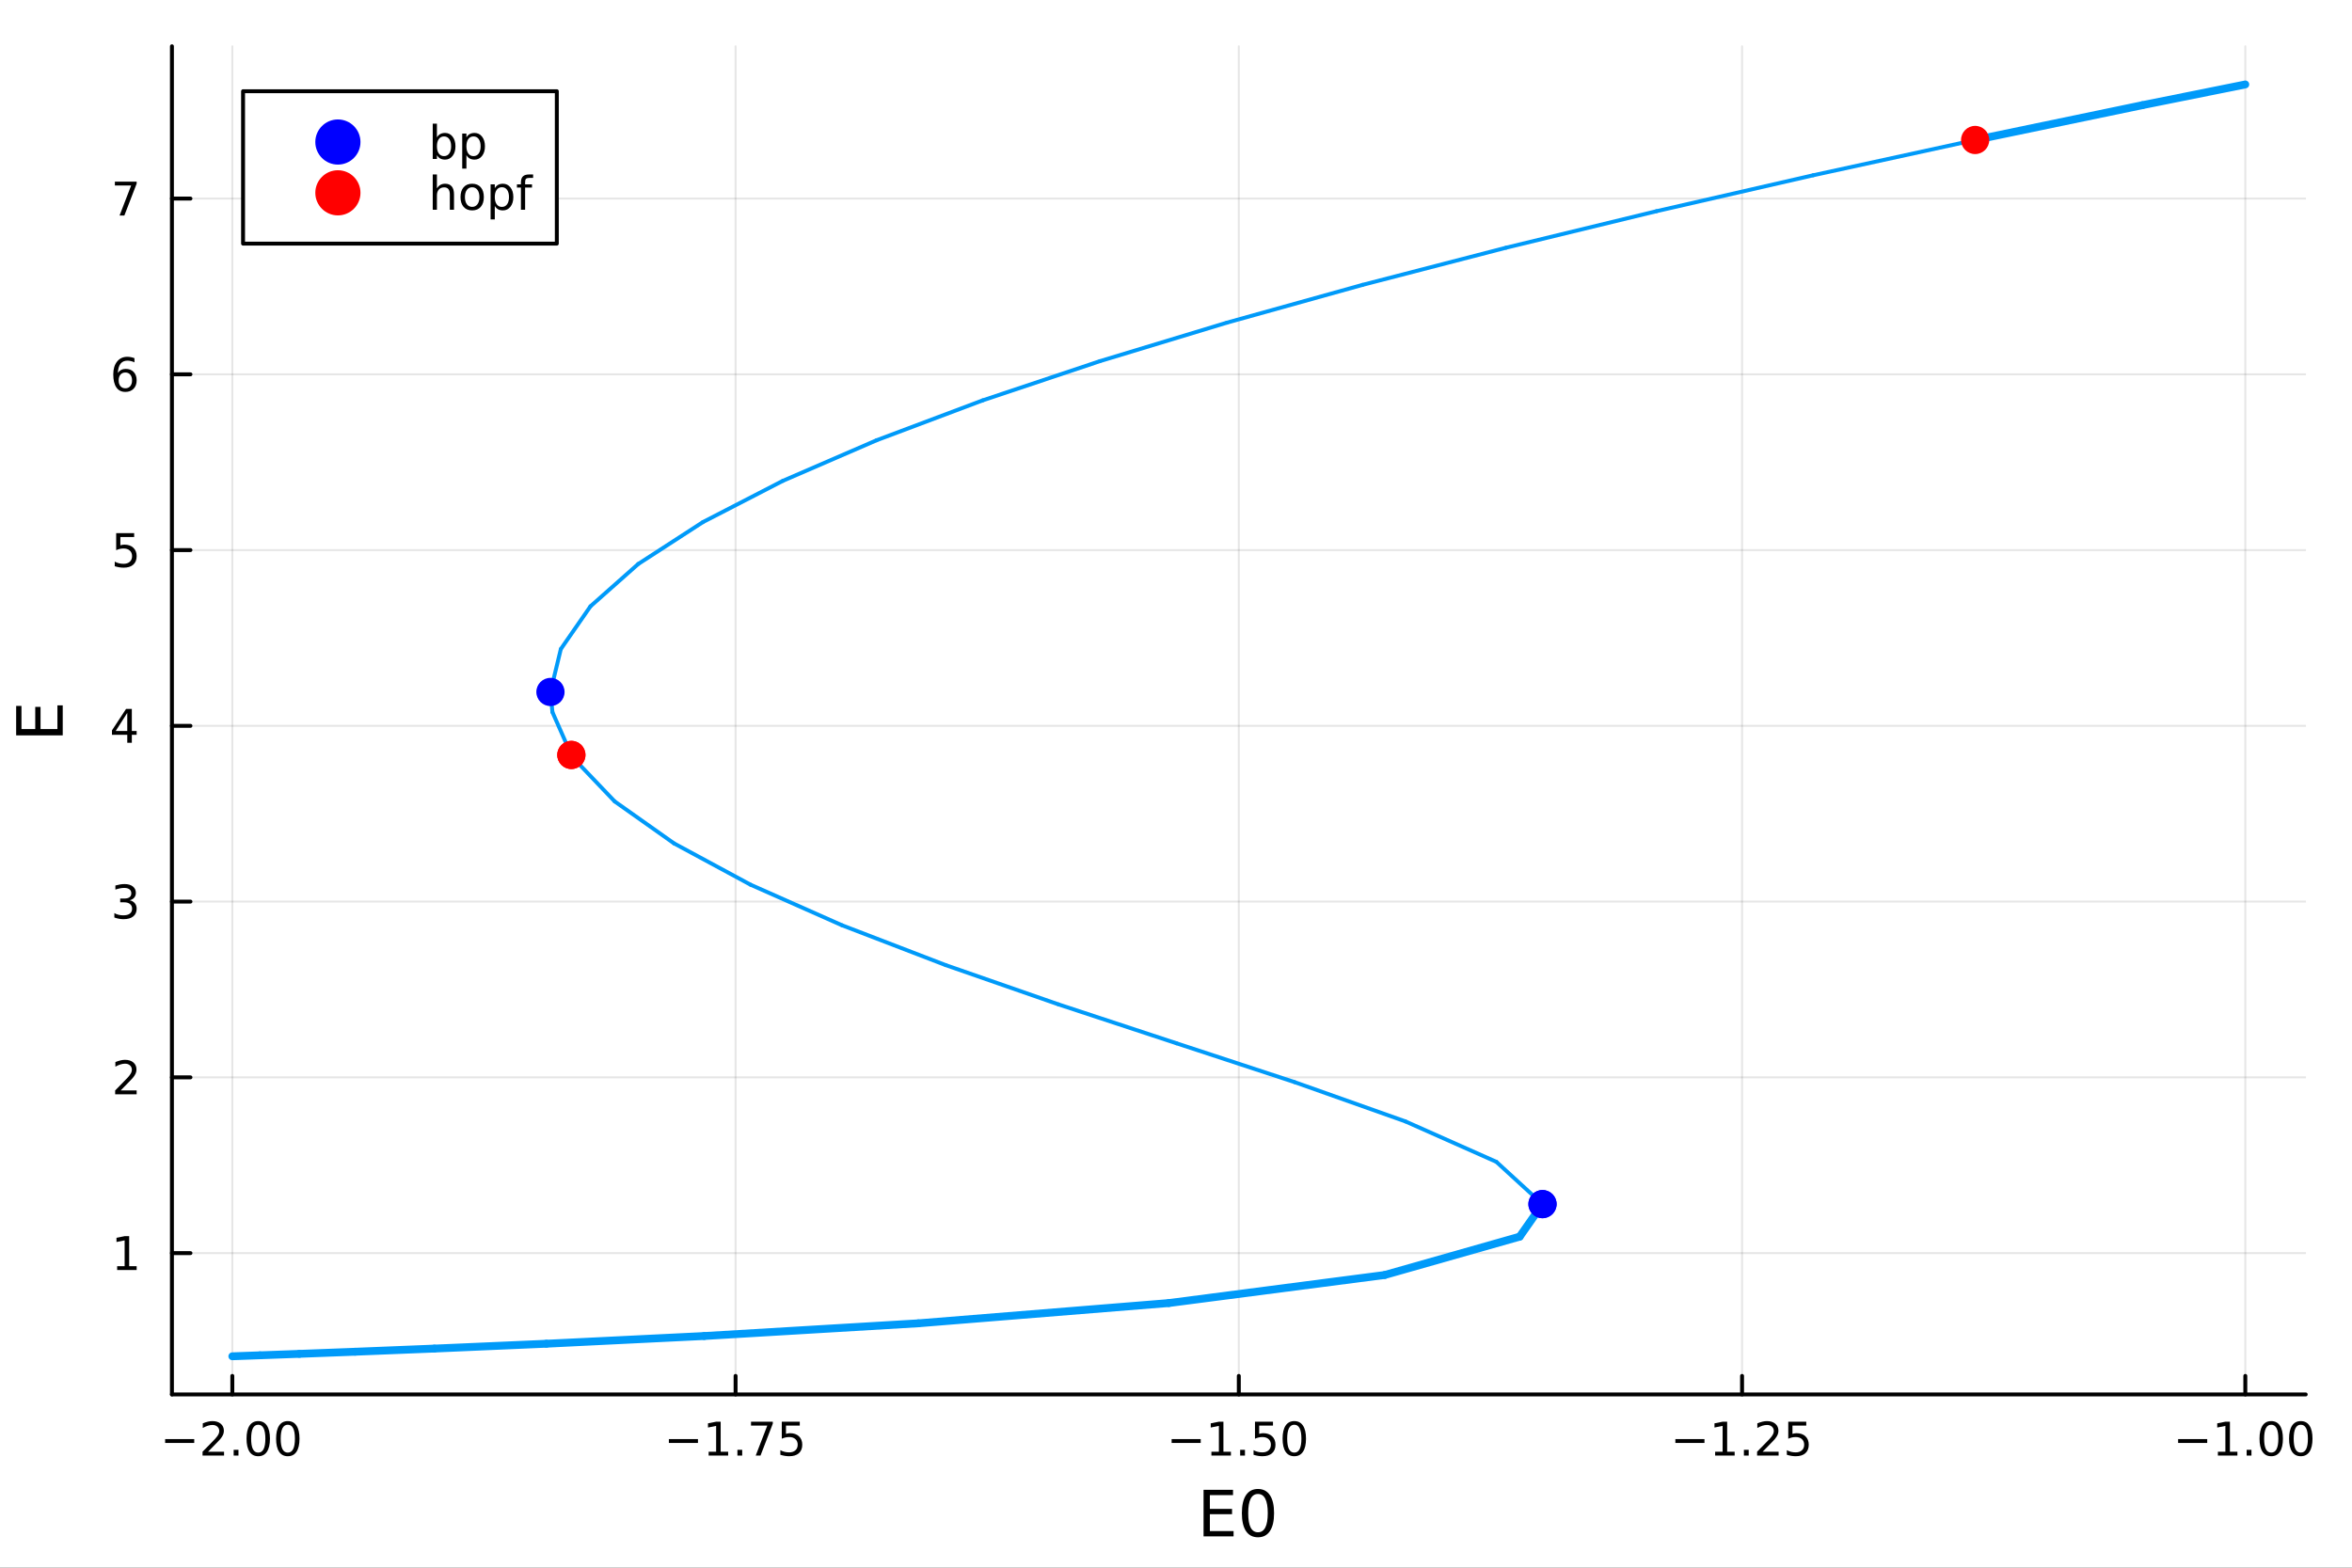 <?xml version="1.0" encoding="utf-8"?>
<svg xmlns="http://www.w3.org/2000/svg" xmlns:xlink="http://www.w3.org/1999/xlink" width="600" height="400" viewBox="0 0 2400 1600">
<rect x="0" y="0" width="2400" height="1600" fill="#333333" stroke="none"/>
<defs>
  <clipPath id="clip700">
    <rect x="0" y="0" width="2400" height="1600"/>
  </clipPath>
</defs>
<path clip-path="url(#clip700)" d="M0 1600 L2400 1600 L2400 0 L0 0  Z" fill="#ffffff" fill-rule="evenodd" fill-opacity="1"/>
<defs>
  <clipPath id="clip701">
    <rect x="480" y="0" width="1681" height="1600"/>
  </clipPath>
</defs>
<path clip-path="url(#clip700)" d="M175.445 1423.18 L2352.76 1423.18 L2352.76 47.244 L175.445 47.244  Z" fill="#ffffff" fill-rule="evenodd" fill-opacity="1"/>
<defs>
  <clipPath id="clip702">
    <rect x="175" y="47" width="2178" height="1377"/>
  </clipPath>
</defs>
<polyline clip-path="url(#clip702)" style="stroke:#000000; stroke-linecap:round; stroke-linejoin:round; stroke-width:2; stroke-opacity:0.1; fill:none" points="237.067,1423.18 237.067,47.244 "/>
<polyline clip-path="url(#clip702)" style="stroke:#000000; stroke-linecap:round; stroke-linejoin:round; stroke-width:2; stroke-opacity:0.1; fill:none" points="750.584,1423.18 750.584,47.244 "/>
<polyline clip-path="url(#clip702)" style="stroke:#000000; stroke-linecap:round; stroke-linejoin:round; stroke-width:2; stroke-opacity:0.1; fill:none" points="1264.1,1423.18 1264.1,47.244 "/>
<polyline clip-path="url(#clip702)" style="stroke:#000000; stroke-linecap:round; stroke-linejoin:round; stroke-width:2; stroke-opacity:0.1; fill:none" points="1777.62,1423.18 1777.62,47.244 "/>
<polyline clip-path="url(#clip702)" style="stroke:#000000; stroke-linecap:round; stroke-linejoin:round; stroke-width:2; stroke-opacity:0.1; fill:none" points="2291.13,1423.18 2291.13,47.244 "/>
<polyline clip-path="url(#clip702)" style="stroke:#000000; stroke-linecap:round; stroke-linejoin:round; stroke-width:2; stroke-opacity:0.1; fill:none" points="175.445,1278.94 2352.76,1278.94 "/>
<polyline clip-path="url(#clip702)" style="stroke:#000000; stroke-linecap:round; stroke-linejoin:round; stroke-width:2; stroke-opacity:0.1; fill:none" points="175.445,1099.56 2352.76,1099.56 "/>
<polyline clip-path="url(#clip702)" style="stroke:#000000; stroke-linecap:round; stroke-linejoin:round; stroke-width:2; stroke-opacity:0.1; fill:none" points="175.445,920.184 2352.76,920.184 "/>
<polyline clip-path="url(#clip702)" style="stroke:#000000; stroke-linecap:round; stroke-linejoin:round; stroke-width:2; stroke-opacity:0.1; fill:none" points="175.445,740.805 2352.76,740.805 "/>
<polyline clip-path="url(#clip702)" style="stroke:#000000; stroke-linecap:round; stroke-linejoin:round; stroke-width:2; stroke-opacity:0.1; fill:none" points="175.445,561.426 2352.76,561.426 "/>
<polyline clip-path="url(#clip702)" style="stroke:#000000; stroke-linecap:round; stroke-linejoin:round; stroke-width:2; stroke-opacity:0.1; fill:none" points="175.445,382.047 2352.76,382.047 "/>
<polyline clip-path="url(#clip702)" style="stroke:#000000; stroke-linecap:round; stroke-linejoin:round; stroke-width:2; stroke-opacity:0.1; fill:none" points="175.445,202.668 2352.76,202.668 "/>
<polyline clip-path="url(#clip700)" style="stroke:#000000; stroke-linecap:round; stroke-linejoin:round; stroke-width:4; stroke-opacity:1; fill:none" points="175.445,1423.18 2352.76,1423.18 "/>
<polyline clip-path="url(#clip700)" style="stroke:#000000; stroke-linecap:round; stroke-linejoin:round; stroke-width:4; stroke-opacity:1; fill:none" points="237.067,1423.18 237.067,1404.28 "/>
<polyline clip-path="url(#clip700)" style="stroke:#000000; stroke-linecap:round; stroke-linejoin:round; stroke-width:4; stroke-opacity:1; fill:none" points="750.584,1423.18 750.584,1404.28 "/>
<polyline clip-path="url(#clip700)" style="stroke:#000000; stroke-linecap:round; stroke-linejoin:round; stroke-width:4; stroke-opacity:1; fill:none" points="1264.1,1423.18 1264.1,1404.28 "/>
<polyline clip-path="url(#clip700)" style="stroke:#000000; stroke-linecap:round; stroke-linejoin:round; stroke-width:4; stroke-opacity:1; fill:none" points="1777.62,1423.18 1777.62,1404.28 "/>
<polyline clip-path="url(#clip700)" style="stroke:#000000; stroke-linecap:round; stroke-linejoin:round; stroke-width:4; stroke-opacity:1; fill:none" points="2291.13,1423.18 2291.13,1404.28 "/>
<path clip-path="url(#clip700)" d="M168.514 1468.75 L198.19 1468.75 L198.19 1472.69 L168.514 1472.69 L168.514 1468.75 Z" fill="#000000" fill-rule="nonzero" fill-opacity="1" /><path clip-path="url(#clip700)" d="M212.31 1481.64 L228.63 1481.64 L228.63 1485.58 L206.685 1485.58 L206.685 1481.64 Q209.347 1478.89 213.931 1474.26 Q218.537 1469.61 219.718 1468.27 Q221.963 1465.74 222.843 1464.01 Q223.746 1462.25 223.746 1460.56 Q223.746 1457.8 221.801 1456.07 Q219.88 1454.33 216.778 1454.33 Q214.579 1454.33 212.125 1455.09 Q209.695 1455.86 206.917 1457.41 L206.917 1452.69 Q209.741 1451.55 212.195 1450.97 Q214.648 1450.39 216.685 1450.39 Q222.056 1450.39 225.25 1453.08 Q228.445 1455.77 228.445 1460.26 Q228.445 1462.39 227.634 1464.31 Q226.847 1466.2 224.741 1468.8 Q224.162 1469.47 221.06 1472.69 Q217.959 1475.88 212.31 1481.64 Z" fill="#000000" fill-rule="nonzero" fill-opacity="1" /><path clip-path="url(#clip700)" d="M238.445 1479.7 L243.329 1479.7 L243.329 1485.58 L238.445 1485.58 L238.445 1479.7 Z" fill="#000000" fill-rule="nonzero" fill-opacity="1" /><path clip-path="url(#clip700)" d="M263.514 1454.1 Q259.903 1454.1 258.074 1457.66 Q256.268 1461.2 256.268 1468.33 Q256.268 1475.44 258.074 1479.01 Q259.903 1482.55 263.514 1482.55 Q267.148 1482.55 268.954 1479.01 Q270.782 1475.44 270.782 1468.33 Q270.782 1461.2 268.954 1457.66 Q267.148 1454.1 263.514 1454.1 M263.514 1450.39 Q269.324 1450.39 272.38 1455 Q275.458 1459.58 275.458 1468.33 Q275.458 1477.06 272.38 1481.67 Q269.324 1486.25 263.514 1486.25 Q257.704 1486.25 254.625 1481.67 Q251.569 1477.06 251.569 1468.33 Q251.569 1459.58 254.625 1455 Q257.704 1450.39 263.514 1450.39 Z" fill="#000000" fill-rule="nonzero" fill-opacity="1" /><path clip-path="url(#clip700)" d="M293.676 1454.1 Q290.065 1454.1 288.236 1457.66 Q286.43 1461.2 286.43 1468.33 Q286.43 1475.44 288.236 1479.01 Q290.065 1482.55 293.676 1482.55 Q297.31 1482.55 299.115 1479.01 Q300.944 1475.44 300.944 1468.33 Q300.944 1461.2 299.115 1457.66 Q297.31 1454.1 293.676 1454.1 M293.676 1450.39 Q299.486 1450.39 302.541 1455 Q305.62 1459.58 305.62 1468.33 Q305.62 1477.06 302.541 1481.67 Q299.486 1486.25 293.676 1486.25 Q287.866 1486.25 284.787 1481.67 Q281.731 1477.06 281.731 1468.33 Q281.731 1459.58 284.787 1455 Q287.866 1450.39 293.676 1450.39 Z" fill="#000000" fill-rule="nonzero" fill-opacity="1" /><path clip-path="url(#clip700)" d="M682.529 1468.75 L712.204 1468.75 L712.204 1472.69 L682.529 1472.69 L682.529 1468.75 Z" fill="#000000" fill-rule="nonzero" fill-opacity="1" /><path clip-path="url(#clip700)" d="M723.107 1481.64 L730.746 1481.64 L730.746 1455.28 L722.436 1456.95 L722.436 1452.69 L730.7 1451.02 L735.376 1451.02 L735.376 1481.64 L743.014 1481.64 L743.014 1485.58 L723.107 1485.58 L723.107 1481.64 Z" fill="#000000" fill-rule="nonzero" fill-opacity="1" /><path clip-path="url(#clip700)" d="M752.459 1479.7 L757.343 1479.7 L757.343 1485.58 L752.459 1485.58 L752.459 1479.7 Z" fill="#000000" fill-rule="nonzero" fill-opacity="1" /><path clip-path="url(#clip700)" d="M766.348 1451.02 L788.57 1451.02 L788.57 1453.01 L776.024 1485.58 L771.139 1485.58 L782.945 1454.96 L766.348 1454.96 L766.348 1451.02 Z" fill="#000000" fill-rule="nonzero" fill-opacity="1" /><path clip-path="url(#clip700)" d="M797.736 1451.02 L816.093 1451.02 L816.093 1454.96 L802.019 1454.96 L802.019 1463.43 Q803.037 1463.08 804.056 1462.92 Q805.074 1462.73 806.093 1462.73 Q811.88 1462.73 815.259 1465.9 Q818.639 1469.08 818.639 1474.49 Q818.639 1480.07 815.167 1483.17 Q811.695 1486.25 805.375 1486.25 Q803.199 1486.25 800.931 1485.88 Q798.685 1485.51 796.278 1484.77 L796.278 1480.07 Q798.361 1481.2 800.584 1481.76 Q802.806 1482.32 805.283 1482.32 Q809.287 1482.32 811.625 1480.21 Q813.963 1478.1 813.963 1474.49 Q813.963 1470.88 811.625 1468.77 Q809.287 1466.67 805.283 1466.67 Q803.408 1466.67 801.533 1467.08 Q799.681 1467.5 797.736 1468.38 L797.736 1451.02 Z" fill="#000000" fill-rule="nonzero" fill-opacity="1" /><path clip-path="url(#clip700)" d="M1195.55 1468.75 L1225.22 1468.75 L1225.22 1472.69 L1195.55 1472.69 L1195.55 1468.75 Z" fill="#000000" fill-rule="nonzero" fill-opacity="1" /><path clip-path="url(#clip700)" d="M1236.13 1481.64 L1243.77 1481.64 L1243.77 1455.28 L1235.45 1456.95 L1235.45 1452.69 L1243.72 1451.02 L1248.39 1451.02 L1248.39 1481.64 L1256.03 1481.64 L1256.03 1485.58 L1236.13 1485.58 L1236.13 1481.64 Z" fill="#000000" fill-rule="nonzero" fill-opacity="1" /><path clip-path="url(#clip700)" d="M1265.48 1479.7 L1270.36 1479.7 L1270.36 1485.58 L1265.48 1485.58 L1265.48 1479.7 Z" fill="#000000" fill-rule="nonzero" fill-opacity="1" /><path clip-path="url(#clip700)" d="M1280.59 1451.02 L1298.95 1451.02 L1298.95 1454.96 L1284.88 1454.96 L1284.88 1463.43 Q1285.89 1463.08 1286.91 1462.92 Q1287.93 1462.73 1288.95 1462.73 Q1294.74 1462.73 1298.12 1465.9 Q1301.5 1469.08 1301.5 1474.49 Q1301.5 1480.07 1298.02 1483.17 Q1294.55 1486.25 1288.23 1486.25 Q1286.06 1486.25 1283.79 1485.88 Q1281.54 1485.51 1279.14 1484.77 L1279.14 1480.07 Q1281.22 1481.2 1283.44 1481.76 Q1285.66 1482.32 1288.14 1482.32 Q1292.14 1482.32 1294.48 1480.21 Q1296.82 1478.1 1296.82 1474.49 Q1296.82 1470.88 1294.48 1468.77 Q1292.14 1466.67 1288.14 1466.67 Q1286.26 1466.67 1284.39 1467.08 Q1282.54 1467.5 1280.59 1468.38 L1280.59 1451.02 Z" fill="#000000" fill-rule="nonzero" fill-opacity="1" /><path clip-path="url(#clip700)" d="M1320.71 1454.1 Q1317.1 1454.1 1315.27 1457.66 Q1313.46 1461.2 1313.46 1468.33 Q1313.46 1475.44 1315.27 1479.01 Q1317.1 1482.55 1320.71 1482.55 Q1324.34 1482.55 1326.15 1479.01 Q1327.98 1475.44 1327.98 1468.33 Q1327.98 1461.2 1326.15 1457.66 Q1324.34 1454.1 1320.71 1454.1 M1320.71 1450.39 Q1326.52 1450.39 1329.57 1455 Q1332.65 1459.58 1332.65 1468.33 Q1332.65 1477.06 1329.57 1481.67 Q1326.52 1486.25 1320.71 1486.25 Q1314.9 1486.25 1311.82 1481.67 Q1308.76 1477.06 1308.76 1468.33 Q1308.76 1459.58 1311.82 1455 Q1314.9 1450.39 1320.71 1450.39 Z" fill="#000000" fill-rule="nonzero" fill-opacity="1" /><path clip-path="url(#clip700)" d="M1709.56 1468.75 L1739.24 1468.75 L1739.24 1472.69 L1709.56 1472.69 L1709.56 1468.75 Z" fill="#000000" fill-rule="nonzero" fill-opacity="1" /><path clip-path="url(#clip700)" d="M1750.14 1481.64 L1757.78 1481.64 L1757.78 1455.28 L1749.47 1456.95 L1749.47 1452.69 L1757.73 1451.02 L1762.41 1451.02 L1762.41 1481.64 L1770.05 1481.64 L1770.05 1485.58 L1750.14 1485.58 L1750.14 1481.64 Z" fill="#000000" fill-rule="nonzero" fill-opacity="1" /><path clip-path="url(#clip700)" d="M1779.49 1479.7 L1784.38 1479.7 L1784.38 1485.58 L1779.49 1485.58 L1779.49 1479.7 Z" fill="#000000" fill-rule="nonzero" fill-opacity="1" /><path clip-path="url(#clip700)" d="M1798.59 1481.64 L1814.91 1481.64 L1814.91 1485.58 L1792.96 1485.58 L1792.96 1481.64 Q1795.63 1478.89 1800.21 1474.26 Q1804.82 1469.61 1806 1468.27 Q1808.24 1465.74 1809.12 1464.01 Q1810.02 1462.25 1810.02 1460.56 Q1810.02 1457.8 1808.08 1456.07 Q1806.16 1454.33 1803.06 1454.33 Q1800.86 1454.33 1798.4 1455.09 Q1795.97 1455.86 1793.2 1457.41 L1793.2 1452.69 Q1796.02 1451.55 1798.47 1450.97 Q1800.93 1450.39 1802.96 1450.39 Q1808.33 1450.39 1811.53 1453.08 Q1814.72 1455.77 1814.72 1460.26 Q1814.72 1462.39 1813.91 1464.31 Q1813.13 1466.2 1811.02 1468.8 Q1810.44 1469.47 1807.34 1472.69 Q1804.24 1475.88 1798.59 1481.64 Z" fill="#000000" fill-rule="nonzero" fill-opacity="1" /><path clip-path="url(#clip700)" d="M1824.77 1451.02 L1843.13 1451.02 L1843.13 1454.96 L1829.05 1454.96 L1829.05 1463.43 Q1830.07 1463.08 1831.09 1462.92 Q1832.11 1462.73 1833.13 1462.73 Q1838.91 1462.73 1842.29 1465.9 Q1845.67 1469.08 1845.67 1474.49 Q1845.67 1480.07 1842.2 1483.17 Q1838.73 1486.25 1832.41 1486.25 Q1830.23 1486.25 1827.96 1485.88 Q1825.72 1485.51 1823.31 1484.77 L1823.31 1480.07 Q1825.39 1481.2 1827.62 1481.76 Q1829.84 1482.32 1832.32 1482.32 Q1836.32 1482.32 1838.66 1480.21 Q1841 1478.1 1841 1474.49 Q1841 1470.88 1838.66 1468.77 Q1836.32 1466.67 1832.32 1466.67 Q1830.44 1466.67 1828.57 1467.08 Q1826.71 1467.5 1824.77 1468.38 L1824.77 1451.02 Z" fill="#000000" fill-rule="nonzero" fill-opacity="1" /><path clip-path="url(#clip700)" d="M2222.58 1468.75 L2252.26 1468.75 L2252.26 1472.69 L2222.58 1472.69 L2222.58 1468.75 Z" fill="#000000" fill-rule="nonzero" fill-opacity="1" /><path clip-path="url(#clip700)" d="M2263.16 1481.64 L2270.8 1481.64 L2270.8 1455.28 L2262.49 1456.95 L2262.49 1452.69 L2270.75 1451.02 L2275.43 1451.02 L2275.43 1481.64 L2283.07 1481.64 L2283.07 1485.58 L2263.16 1485.58 L2263.16 1481.64 Z" fill="#000000" fill-rule="nonzero" fill-opacity="1" /><path clip-path="url(#clip700)" d="M2292.51 1479.7 L2297.4 1479.7 L2297.4 1485.58 L2292.51 1485.58 L2292.51 1479.7 Z" fill="#000000" fill-rule="nonzero" fill-opacity="1" /><path clip-path="url(#clip700)" d="M2317.58 1454.1 Q2313.97 1454.1 2312.14 1457.66 Q2310.34 1461.2 2310.34 1468.33 Q2310.34 1475.44 2312.14 1479.01 Q2313.97 1482.55 2317.58 1482.55 Q2321.21 1482.55 2323.02 1479.01 Q2324.85 1475.44 2324.85 1468.33 Q2324.85 1461.2 2323.02 1457.66 Q2321.21 1454.1 2317.58 1454.1 M2317.58 1450.39 Q2323.39 1450.39 2326.45 1455 Q2329.52 1459.58 2329.52 1468.33 Q2329.52 1477.06 2326.45 1481.67 Q2323.39 1486.25 2317.58 1486.25 Q2311.77 1486.25 2308.69 1481.67 Q2305.64 1477.06 2305.64 1468.33 Q2305.64 1459.58 2308.69 1455 Q2311.77 1450.39 2317.58 1450.39 Z" fill="#000000" fill-rule="nonzero" fill-opacity="1" /><path clip-path="url(#clip700)" d="M2347.74 1454.1 Q2344.13 1454.1 2342.3 1457.66 Q2340.5 1461.2 2340.5 1468.33 Q2340.5 1475.44 2342.3 1479.01 Q2344.13 1482.55 2347.74 1482.55 Q2351.38 1482.55 2353.18 1479.01 Q2355.01 1475.44 2355.01 1468.33 Q2355.01 1461.2 2353.18 1457.66 Q2351.38 1454.1 2347.74 1454.1 M2347.74 1450.39 Q2353.55 1450.39 2356.61 1455 Q2359.69 1459.58 2359.69 1468.33 Q2359.69 1477.06 2356.61 1481.67 Q2353.55 1486.25 2347.74 1486.25 Q2341.93 1486.25 2338.85 1481.67 Q2335.8 1477.06 2335.8 1468.33 Q2335.8 1459.58 2338.85 1455 Q2341.93 1450.39 2347.74 1450.39 Z" fill="#000000" fill-rule="nonzero" fill-opacity="1" /><path clip-path="url(#clip700)" d="M1228.13 1520.52 L1258.18 1520.52 L1258.18 1525.93 L1234.56 1525.93 L1234.56 1540 L1257.19 1540 L1257.19 1545.41 L1234.56 1545.41 L1234.56 1562.63 L1258.75 1562.63 L1258.75 1568.04 L1228.13 1568.04 L1228.13 1520.52 Z" fill="#000000" fill-rule="nonzero" fill-opacity="1" /><path clip-path="url(#clip700)" d="M1283.64 1524.76 Q1278.68 1524.76 1276.16 1529.66 Q1273.68 1534.53 1273.68 1544.33 Q1273.68 1554.1 1276.16 1559 Q1278.68 1563.87 1283.64 1563.87 Q1288.64 1563.87 1291.12 1559 Q1293.64 1554.1 1293.64 1544.33 Q1293.64 1534.53 1291.12 1529.66 Q1288.64 1524.76 1283.64 1524.76 M1283.64 1519.66 Q1291.63 1519.66 1295.83 1526 Q1300.07 1532.3 1300.07 1544.33 Q1300.07 1556.33 1295.83 1562.66 Q1291.63 1568.97 1283.64 1568.97 Q1275.65 1568.97 1271.42 1562.66 Q1267.22 1556.33 1267.22 1544.33 Q1267.22 1532.3 1271.42 1526 Q1275.65 1519.66 1283.64 1519.66 Z" fill="#000000" fill-rule="nonzero" fill-opacity="1" /><polyline clip-path="url(#clip700)" style="stroke:#000000; stroke-linecap:round; stroke-linejoin:round; stroke-width:4; stroke-opacity:1; fill:none" points="175.445,1423.18 175.445,47.244 "/>
<polyline clip-path="url(#clip700)" style="stroke:#000000; stroke-linecap:round; stroke-linejoin:round; stroke-width:4; stroke-opacity:1; fill:none" points="175.445,1278.94 194.343,1278.94 "/>
<polyline clip-path="url(#clip700)" style="stroke:#000000; stroke-linecap:round; stroke-linejoin:round; stroke-width:4; stroke-opacity:1; fill:none" points="175.445,1099.56 194.343,1099.56 "/>
<polyline clip-path="url(#clip700)" style="stroke:#000000; stroke-linecap:round; stroke-linejoin:round; stroke-width:4; stroke-opacity:1; fill:none" points="175.445,920.184 194.343,920.184 "/>
<polyline clip-path="url(#clip700)" style="stroke:#000000; stroke-linecap:round; stroke-linejoin:round; stroke-width:4; stroke-opacity:1; fill:none" points="175.445,740.805 194.343,740.805 "/>
<polyline clip-path="url(#clip700)" style="stroke:#000000; stroke-linecap:round; stroke-linejoin:round; stroke-width:4; stroke-opacity:1; fill:none" points="175.445,561.426 194.343,561.426 "/>
<polyline clip-path="url(#clip700)" style="stroke:#000000; stroke-linecap:round; stroke-linejoin:round; stroke-width:4; stroke-opacity:1; fill:none" points="175.445,382.047 194.343,382.047 "/>
<polyline clip-path="url(#clip700)" style="stroke:#000000; stroke-linecap:round; stroke-linejoin:round; stroke-width:4; stroke-opacity:1; fill:none" points="175.445,202.668 194.343,202.668 "/>
<path clip-path="url(#clip700)" d="M119.538 1292.29 L127.177 1292.29 L127.177 1265.92 L118.867 1267.59 L118.867 1263.33 L127.13 1261.66 L131.806 1261.66 L131.806 1292.29 L139.445 1292.29 L139.445 1296.22 L119.538 1296.22 L119.538 1292.29 Z" fill="#000000" fill-rule="nonzero" fill-opacity="1" /><path clip-path="url(#clip700)" d="M123.126 1112.91 L139.445 1112.91 L139.445 1116.84 L117.501 1116.84 L117.501 1112.91 Q120.163 1110.15 124.746 1105.52 Q129.353 1100.87 130.533 1099.53 Q132.779 1097 133.658 1095.27 Q134.561 1093.51 134.561 1091.82 Q134.561 1089.07 132.617 1087.33 Q130.695 1085.59 127.593 1085.59 Q125.394 1085.59 122.941 1086.36 Q120.51 1087.12 117.732 1088.67 L117.732 1083.95 Q120.556 1082.82 123.01 1082.24 Q125.464 1081.66 127.501 1081.66 Q132.871 1081.66 136.066 1084.34 Q139.26 1087.03 139.26 1091.52 Q139.26 1093.65 138.45 1095.57 Q137.663 1097.47 135.556 1100.06 Q134.978 1100.73 131.876 1103.95 Q128.774 1107.14 123.126 1112.91 Z" fill="#000000" fill-rule="nonzero" fill-opacity="1" /><path clip-path="url(#clip700)" d="M132.316 918.83 Q135.672 919.547 137.547 921.816 Q139.445 924.084 139.445 927.418 Q139.445 932.533 135.927 935.334 Q132.408 938.135 125.927 938.135 Q123.751 938.135 121.436 937.695 Q119.144 937.279 116.691 936.422 L116.691 931.908 Q118.635 933.043 120.95 933.621 Q123.265 934.2 125.788 934.2 Q130.186 934.2 132.478 932.464 Q134.792 930.728 134.792 927.418 Q134.792 924.362 132.64 922.649 Q130.51 920.913 126.691 920.913 L122.663 920.913 L122.663 917.07 L126.876 917.07 Q130.325 917.07 132.154 915.705 Q133.982 914.316 133.982 911.723 Q133.982 909.061 132.084 907.649 Q130.209 906.214 126.691 906.214 Q124.769 906.214 122.57 906.631 Q120.371 907.047 117.732 907.927 L117.732 903.76 Q120.394 903.02 122.709 902.649 Q125.047 902.279 127.107 902.279 Q132.431 902.279 135.533 904.709 Q138.635 907.117 138.635 911.237 Q138.635 914.108 136.992 916.098 Q135.348 918.066 132.316 918.83 Z" fill="#000000" fill-rule="nonzero" fill-opacity="1" /><path clip-path="url(#clip700)" d="M129.862 727.599 L118.056 746.048 L129.862 746.048 L129.862 727.599 M128.635 723.525 L134.515 723.525 L134.515 746.048 L139.445 746.048 L139.445 749.937 L134.515 749.937 L134.515 758.085 L129.862 758.085 L129.862 749.937 L114.26 749.937 L114.26 745.423 L128.635 723.525 Z" fill="#000000" fill-rule="nonzero" fill-opacity="1" /><path clip-path="url(#clip700)" d="M118.543 544.146 L136.899 544.146 L136.899 548.081 L122.825 548.081 L122.825 556.553 Q123.843 556.206 124.862 556.044 Q125.88 555.859 126.899 555.859 Q132.686 555.859 136.066 559.03 Q139.445 562.201 139.445 567.618 Q139.445 573.197 135.973 576.299 Q132.501 579.377 126.181 579.377 Q124.005 579.377 121.737 579.007 Q119.492 578.637 117.084 577.896 L117.084 573.197 Q119.168 574.331 121.39 574.887 Q123.612 575.442 126.089 575.442 Q130.093 575.442 132.431 573.336 Q134.769 571.229 134.769 567.618 Q134.769 564.007 132.431 561.901 Q130.093 559.794 126.089 559.794 Q124.214 559.794 122.339 560.211 Q120.487 560.627 118.543 561.507 L118.543 544.146 Z" fill="#000000" fill-rule="nonzero" fill-opacity="1" /><path clip-path="url(#clip700)" d="M127.917 380.184 Q124.769 380.184 122.918 382.336 Q121.089 384.489 121.089 388.239 Q121.089 391.966 122.918 394.142 Q124.769 396.295 127.917 396.295 Q131.066 396.295 132.894 394.142 Q134.746 391.966 134.746 388.239 Q134.746 384.489 132.894 382.336 Q131.066 380.184 127.917 380.184 M137.2 365.531 L137.2 369.79 Q135.441 368.957 133.635 368.517 Q131.853 368.077 130.093 368.077 Q125.464 368.077 123.01 371.202 Q120.58 374.327 120.232 380.647 Q121.598 378.633 123.658 377.568 Q125.718 376.48 128.195 376.48 Q133.404 376.48 136.413 379.651 Q139.445 382.799 139.445 388.239 Q139.445 393.563 136.297 396.781 Q133.149 399.998 127.917 399.998 Q121.922 399.998 118.751 395.415 Q115.58 390.809 115.58 382.082 Q115.58 373.887 119.468 369.026 Q123.357 364.142 129.908 364.142 Q131.667 364.142 133.45 364.489 Q135.255 364.836 137.2 365.531 Z" fill="#000000" fill-rule="nonzero" fill-opacity="1" /><path clip-path="url(#clip700)" d="M117.223 185.388 L139.445 185.388 L139.445 187.379 L126.899 219.948 L122.015 219.948 L133.82 189.323 L117.223 189.323 L117.223 185.388 Z" fill="#000000" fill-rule="nonzero" fill-opacity="1" /><path clip-path="url(#clip700)" d="M16.484 750.521 L16.484 720.475 L21.895 720.475 L21.895 744.092 L35.963 744.092 L35.963 721.462 L41.374 721.462 L41.374 744.092 L58.593 744.092 L58.593 719.902 L64.004 719.902 L64.004 750.521 L16.484 750.521 Z" fill="#000000" fill-rule="nonzero" fill-opacity="1" /><polyline clip-path="url(#clip702)" style="stroke:#009af9; stroke-linecap:round; stroke-linejoin:round; stroke-width:8; stroke-opacity:1; fill:none" points="237.067,1384.24 265.296,1383.23 "/>
<polyline clip-path="url(#clip702)" style="stroke:#009af9; stroke-linecap:round; stroke-linejoin:round; stroke-width:8; stroke-opacity:1; fill:none" points="265.296,1383.23 305.415,1381.76 "/>
<polyline clip-path="url(#clip702)" style="stroke:#009af9; stroke-linecap:round; stroke-linejoin:round; stroke-width:8; stroke-opacity:1; fill:none" points="305.415,1381.76 362.39,1379.6 "/>
<polyline clip-path="url(#clip702)" style="stroke:#009af9; stroke-linecap:round; stroke-linejoin:round; stroke-width:8; stroke-opacity:1; fill:none" points="362.39,1379.6 443.2,1376.37 "/>
<polyline clip-path="url(#clip702)" style="stroke:#009af9; stroke-linecap:round; stroke-linejoin:round; stroke-width:8; stroke-opacity:1; fill:none" points="443.2,1376.37 557.547,1371.42 "/>
<polyline clip-path="url(#clip702)" style="stroke:#009af9; stroke-linecap:round; stroke-linejoin:round; stroke-width:8; stroke-opacity:1; fill:none" points="557.547,1371.42 718.571,1363.55 "/>
<polyline clip-path="url(#clip702)" style="stroke:#009af9; stroke-linecap:round; stroke-linejoin:round; stroke-width:8; stroke-opacity:1; fill:none" points="718.571,1363.55 937.048,1350.59 "/>
<polyline clip-path="url(#clip702)" style="stroke:#009af9; stroke-linecap:round; stroke-linejoin:round; stroke-width:8; stroke-opacity:1; fill:none" points="937.048,1350.59 1192.63,1329.92 "/>
<polyline clip-path="url(#clip702)" style="stroke:#009af9; stroke-linecap:round; stroke-linejoin:round; stroke-width:8; stroke-opacity:1; fill:none" points="1192.63,1329.92 1412.95,1301.28 "/>
<polyline clip-path="url(#clip702)" style="stroke:#009af9; stroke-linecap:round; stroke-linejoin:round; stroke-width:8; stroke-opacity:1; fill:none" points="1412.95,1301.28 1550.71,1262.14 "/>
<polyline clip-path="url(#clip702)" style="stroke:#009af9; stroke-linecap:round; stroke-linejoin:round; stroke-width:8; stroke-opacity:1; fill:none" points="1550.71,1262.14 1573.98,1228.93 "/>
<polyline clip-path="url(#clip702)" style="stroke:#009af9; stroke-linecap:round; stroke-linejoin:round; stroke-width:4; stroke-opacity:1; fill:none" points="1573.98,1228.93 1526.88,1185.77 "/>
<polyline clip-path="url(#clip702)" style="stroke:#009af9; stroke-linecap:round; stroke-linejoin:round; stroke-width:4; stroke-opacity:1; fill:none" points="1526.88,1185.77 1434.07,1144.51 "/>
<polyline clip-path="url(#clip702)" style="stroke:#009af9; stroke-linecap:round; stroke-linejoin:round; stroke-width:4; stroke-opacity:1; fill:none" points="1434.07,1144.51 1320.96,1104.41 "/>
<polyline clip-path="url(#clip702)" style="stroke:#009af9; stroke-linecap:round; stroke-linejoin:round; stroke-width:4; stroke-opacity:1; fill:none" points="1320.96,1104.41 1200.45,1064.77 "/>
<polyline clip-path="url(#clip702)" style="stroke:#009af9; stroke-linecap:round; stroke-linejoin:round; stroke-width:4; stroke-opacity:1; fill:none" points="1200.45,1064.77 1080.08,1025.08 "/>
<polyline clip-path="url(#clip702)" style="stroke:#009af9; stroke-linecap:round; stroke-linejoin:round; stroke-width:4; stroke-opacity:1; fill:none" points="1080.08,1025.08 965,985.009 "/>
<polyline clip-path="url(#clip702)" style="stroke:#009af9; stroke-linecap:round; stroke-linejoin:round; stroke-width:4; stroke-opacity:1; fill:none" points="965,985.009 859.169,944.327 "/>
<polyline clip-path="url(#clip702)" style="stroke:#009af9; stroke-linecap:round; stroke-linejoin:round; stroke-width:4; stroke-opacity:1; fill:none" points="859.169,944.327 765.858,902.927 "/>
<polyline clip-path="url(#clip702)" style="stroke:#009af9; stroke-linecap:round; stroke-linejoin:round; stroke-width:4; stroke-opacity:1; fill:none" points="765.858,902.927 687.816,860.787 "/>
<polyline clip-path="url(#clip702)" style="stroke:#009af9; stroke-linecap:round; stroke-linejoin:round; stroke-width:4; stroke-opacity:1; fill:none" points="687.816,860.787 627.278,817.974 "/>
<polyline clip-path="url(#clip702)" style="stroke:#009af9; stroke-linecap:round; stroke-linejoin:round; stroke-width:4; stroke-opacity:1; fill:none" points="627.278,817.974 585.892,774.624 "/>
<polyline clip-path="url(#clip702)" style="stroke:#009af9; stroke-linecap:round; stroke-linejoin:round; stroke-width:4; stroke-opacity:1; fill:none" points="585.892,774.624 583.017,770.512 "/>
<polyline clip-path="url(#clip702)" style="stroke:#009af9; stroke-linecap:round; stroke-linejoin:round; stroke-width:4; stroke-opacity:1; fill:none" points="583.017,770.512 563.698,726.791 "/>
<polyline clip-path="url(#clip702)" style="stroke:#009af9; stroke-linecap:round; stroke-linejoin:round; stroke-width:4; stroke-opacity:1; fill:none" points="563.698,726.791 561.687,706.232 "/>
<polyline clip-path="url(#clip702)" style="stroke:#009af9; stroke-linecap:round; stroke-linejoin:round; stroke-width:4; stroke-opacity:1; fill:none" points="561.687,706.232 572.278,662.422 "/>
<polyline clip-path="url(#clip702)" style="stroke:#009af9; stroke-linecap:round; stroke-linejoin:round; stroke-width:4; stroke-opacity:1; fill:none" points="572.278,662.422 602.52,618.811 "/>
<polyline clip-path="url(#clip702)" style="stroke:#009af9; stroke-linecap:round; stroke-linejoin:round; stroke-width:4; stroke-opacity:1; fill:none" points="602.52,618.811 651.307,575.576 "/>
<polyline clip-path="url(#clip702)" style="stroke:#009af9; stroke-linecap:round; stroke-linejoin:round; stroke-width:4; stroke-opacity:1; fill:none" points="651.307,575.576 717.25,532.856 "/>
<polyline clip-path="url(#clip702)" style="stroke:#009af9; stroke-linecap:round; stroke-linejoin:round; stroke-width:4; stroke-opacity:1; fill:none" points="717.25,532.856 798.827,490.75 "/>
<polyline clip-path="url(#clip702)" style="stroke:#009af9; stroke-linecap:round; stroke-linejoin:round; stroke-width:4; stroke-opacity:1; fill:none" points="798.827,490.75 894.5,449.321 "/>
<polyline clip-path="url(#clip702)" style="stroke:#009af9; stroke-linecap:round; stroke-linejoin:round; stroke-width:4; stroke-opacity:1; fill:none" points="894.5,449.321 1002.79,408.603 "/>
<polyline clip-path="url(#clip702)" style="stroke:#009af9; stroke-linecap:round; stroke-linejoin:round; stroke-width:4; stroke-opacity:1; fill:none" points="1002.79,408.603 1122.33,368.606 "/>
<polyline clip-path="url(#clip702)" style="stroke:#009af9; stroke-linecap:round; stroke-linejoin:round; stroke-width:4; stroke-opacity:1; fill:none" points="1122.33,368.606 1251.89,329.324 "/>
<polyline clip-path="url(#clip702)" style="stroke:#009af9; stroke-linecap:round; stroke-linejoin:round; stroke-width:4; stroke-opacity:1; fill:none" points="1251.89,329.324 1390.36,290.74 "/>
<polyline clip-path="url(#clip702)" style="stroke:#009af9; stroke-linecap:round; stroke-linejoin:round; stroke-width:4; stroke-opacity:1; fill:none" points="1390.36,290.74 1536.76,252.828 "/>
<polyline clip-path="url(#clip702)" style="stroke:#009af9; stroke-linecap:round; stroke-linejoin:round; stroke-width:4; stroke-opacity:1; fill:none" points="1536.76,252.828 1690.26,215.559 "/>
<polyline clip-path="url(#clip702)" style="stroke:#009af9; stroke-linecap:round; stroke-linejoin:round; stroke-width:4; stroke-opacity:1; fill:none" points="1690.26,215.559 1850.09,178.902 "/>
<polyline clip-path="url(#clip702)" style="stroke:#009af9; stroke-linecap:round; stroke-linejoin:round; stroke-width:4; stroke-opacity:1; fill:none" points="1850.09,178.902 2015.46,142.86 "/>
<polyline clip-path="url(#clip702)" style="stroke:#009af9; stroke-linecap:round; stroke-linejoin:round; stroke-width:8; stroke-opacity:1; fill:none" points="2015.46,142.86 2186.11,107.33 "/>
<polyline clip-path="url(#clip702)" style="stroke:#009af9; stroke-linecap:round; stroke-linejoin:round; stroke-width:8; stroke-opacity:1; fill:none" points="2186.11,107.33 2291.13,86.186 "/>
<circle clip-path="url(#clip702)" cx="1573.98" cy="1228.93" r="14.4" fill="#0000ff" fill-rule="evenodd" fill-opacity="1" stroke="none"/>
<circle clip-path="url(#clip702)" cx="583.017" cy="770.512" r="14.4" fill="#ff0000" fill-rule="evenodd" fill-opacity="1" stroke="none"/>
<circle clip-path="url(#clip702)" cx="561.687" cy="706.232" r="14.4" fill="#0000ff" fill-rule="evenodd" fill-opacity="1" stroke="none"/>
<circle clip-path="url(#clip702)" cx="2015.46" cy="142.86" r="14.4" fill="#ff0000" fill-rule="evenodd" fill-opacity="1" stroke="none"/>
<circle clip-path="url(#clip702)" cx="1573.98" cy="1228.93" r="14.4" fill="#0000ff" fill-rule="evenodd" fill-opacity="1" stroke="none"/>
<circle clip-path="url(#clip702)" cx="583.017" cy="770.512" r="14.4" fill="#ff0000" fill-rule="evenodd" fill-opacity="1" stroke="none"/>
<path clip-path="url(#clip700)" d="M248.022 248.629 L568.183 248.629 L568.183 93.109 L248.022 93.109  Z" fill="#ffffff" fill-rule="evenodd" fill-opacity="1"/>
<polyline clip-path="url(#clip700)" style="stroke:#000000; stroke-linecap:round; stroke-linejoin:round; stroke-width:4; stroke-opacity:1; fill:none" points="248.022,248.629 568.183,248.629 568.183,93.109 248.022,93.109 248.022,248.629 "/>
<circle clip-path="url(#clip700)" cx="344.792" cy="144.949" r="23.04" fill="#0000ff" fill-rule="evenodd" fill-opacity="1" stroke="none"/>
<path clip-path="url(#clip700)" d="M460.334 149.289 Q460.334 144.59 458.39 141.928 Q456.468 139.243 453.089 139.243 Q449.709 139.243 447.765 141.928 Q445.843 144.59 445.843 149.289 Q445.843 153.988 447.765 156.673 Q449.709 159.335 453.089 159.335 Q456.468 159.335 458.39 156.673 Q460.334 153.988 460.334 149.289 M445.843 140.238 Q447.186 137.923 449.223 136.812 Q451.283 135.678 454.13 135.678 Q458.853 135.678 461.792 139.428 Q464.755 143.178 464.755 149.289 Q464.755 155.4 461.792 159.15 Q458.853 162.9 454.13 162.9 Q451.283 162.9 449.223 161.789 Q447.186 160.655 445.843 158.34 L445.843 162.229 L441.561 162.229 L441.561 126.21 L445.843 126.21 L445.843 140.238 Z" fill="#000000" fill-rule="nonzero" fill-opacity="1" /><path clip-path="url(#clip700)" d="M475.936 158.34 L475.936 172.09 L471.653 172.09 L471.653 136.303 L475.936 136.303 L475.936 140.238 Q477.278 137.923 479.315 136.812 Q481.376 135.678 484.223 135.678 Q488.945 135.678 491.885 139.428 Q494.848 143.178 494.848 149.289 Q494.848 155.4 491.885 159.15 Q488.945 162.9 484.223 162.9 Q481.376 162.9 479.315 161.789 Q477.278 160.655 475.936 158.34 M490.426 149.289 Q490.426 144.59 488.482 141.928 Q486.561 139.243 483.181 139.243 Q479.801 139.243 477.857 141.928 Q475.936 144.59 475.936 149.289 Q475.936 153.988 477.857 156.673 Q479.801 159.335 483.181 159.335 Q486.561 159.335 488.482 156.673 Q490.426 153.988 490.426 149.289 Z" fill="#000000" fill-rule="nonzero" fill-opacity="1" /><circle clip-path="url(#clip700)" cx="344.792" cy="196.789" r="23.04" fill="#ff0000" fill-rule="evenodd" fill-opacity="1" stroke="none"/>
<path clip-path="url(#clip700)" d="M463.274 198.421 L463.274 214.069 L459.015 214.069 L459.015 198.559 Q459.015 194.879 457.579 193.05 Q456.144 191.222 453.274 191.222 Q449.825 191.222 447.834 193.421 Q445.843 195.62 445.843 199.416 L445.843 214.069 L441.561 214.069 L441.561 178.05 L445.843 178.05 L445.843 192.171 Q447.371 189.833 449.431 188.675 Q451.515 187.518 454.223 187.518 Q458.69 187.518 460.982 190.296 Q463.274 193.05 463.274 198.421 Z" fill="#000000" fill-rule="nonzero" fill-opacity="1" /><path clip-path="url(#clip700)" d="M481.815 191.129 Q478.389 191.129 476.399 193.814 Q474.408 196.476 474.408 201.129 Q474.408 205.782 476.376 208.467 Q478.366 211.129 481.815 211.129 Q485.218 211.129 487.209 208.444 Q489.2 205.758 489.2 201.129 Q489.2 196.522 487.209 193.837 Q485.218 191.129 481.815 191.129 M481.815 187.518 Q487.371 187.518 490.542 191.129 Q493.713 194.74 493.713 201.129 Q493.713 207.495 490.542 211.129 Q487.371 214.74 481.815 214.74 Q476.237 214.74 473.065 211.129 Q469.917 207.495 469.917 201.129 Q469.917 194.74 473.065 191.129 Q476.237 187.518 481.815 187.518 Z" fill="#000000" fill-rule="nonzero" fill-opacity="1" /><path clip-path="url(#clip700)" d="M504.894 210.18 L504.894 223.93 L500.612 223.93 L500.612 188.143 L504.894 188.143 L504.894 192.078 Q506.237 189.763 508.274 188.652 Q510.334 187.518 513.181 187.518 Q517.903 187.518 520.843 191.268 Q523.806 195.018 523.806 201.129 Q523.806 207.24 520.843 210.99 Q517.903 214.74 513.181 214.74 Q510.334 214.74 508.274 213.629 Q506.237 212.495 504.894 210.18 M519.385 201.129 Q519.385 196.43 517.44 193.768 Q515.519 191.083 512.139 191.083 Q508.76 191.083 506.815 193.768 Q504.894 196.43 504.894 201.129 Q504.894 205.828 506.815 208.513 Q508.76 211.175 512.139 211.175 Q515.519 211.175 517.44 208.513 Q519.385 205.828 519.385 201.129 Z" fill="#000000" fill-rule="nonzero" fill-opacity="1" /><path clip-path="url(#clip700)" d="M543.991 178.05 L543.991 181.592 L539.917 181.592 Q537.625 181.592 536.722 182.518 Q535.843 183.444 535.843 185.851 L535.843 188.143 L542.857 188.143 L542.857 191.453 L535.843 191.453 L535.843 214.069 L531.56 214.069 L531.56 191.453 L527.486 191.453 L527.486 188.143 L531.56 188.143 L531.56 186.337 Q531.56 182.009 533.574 180.041 Q535.588 178.05 539.963 178.05 L543.991 178.05 Z" fill="#000000" fill-rule="nonzero" fill-opacity="1" /></svg>
